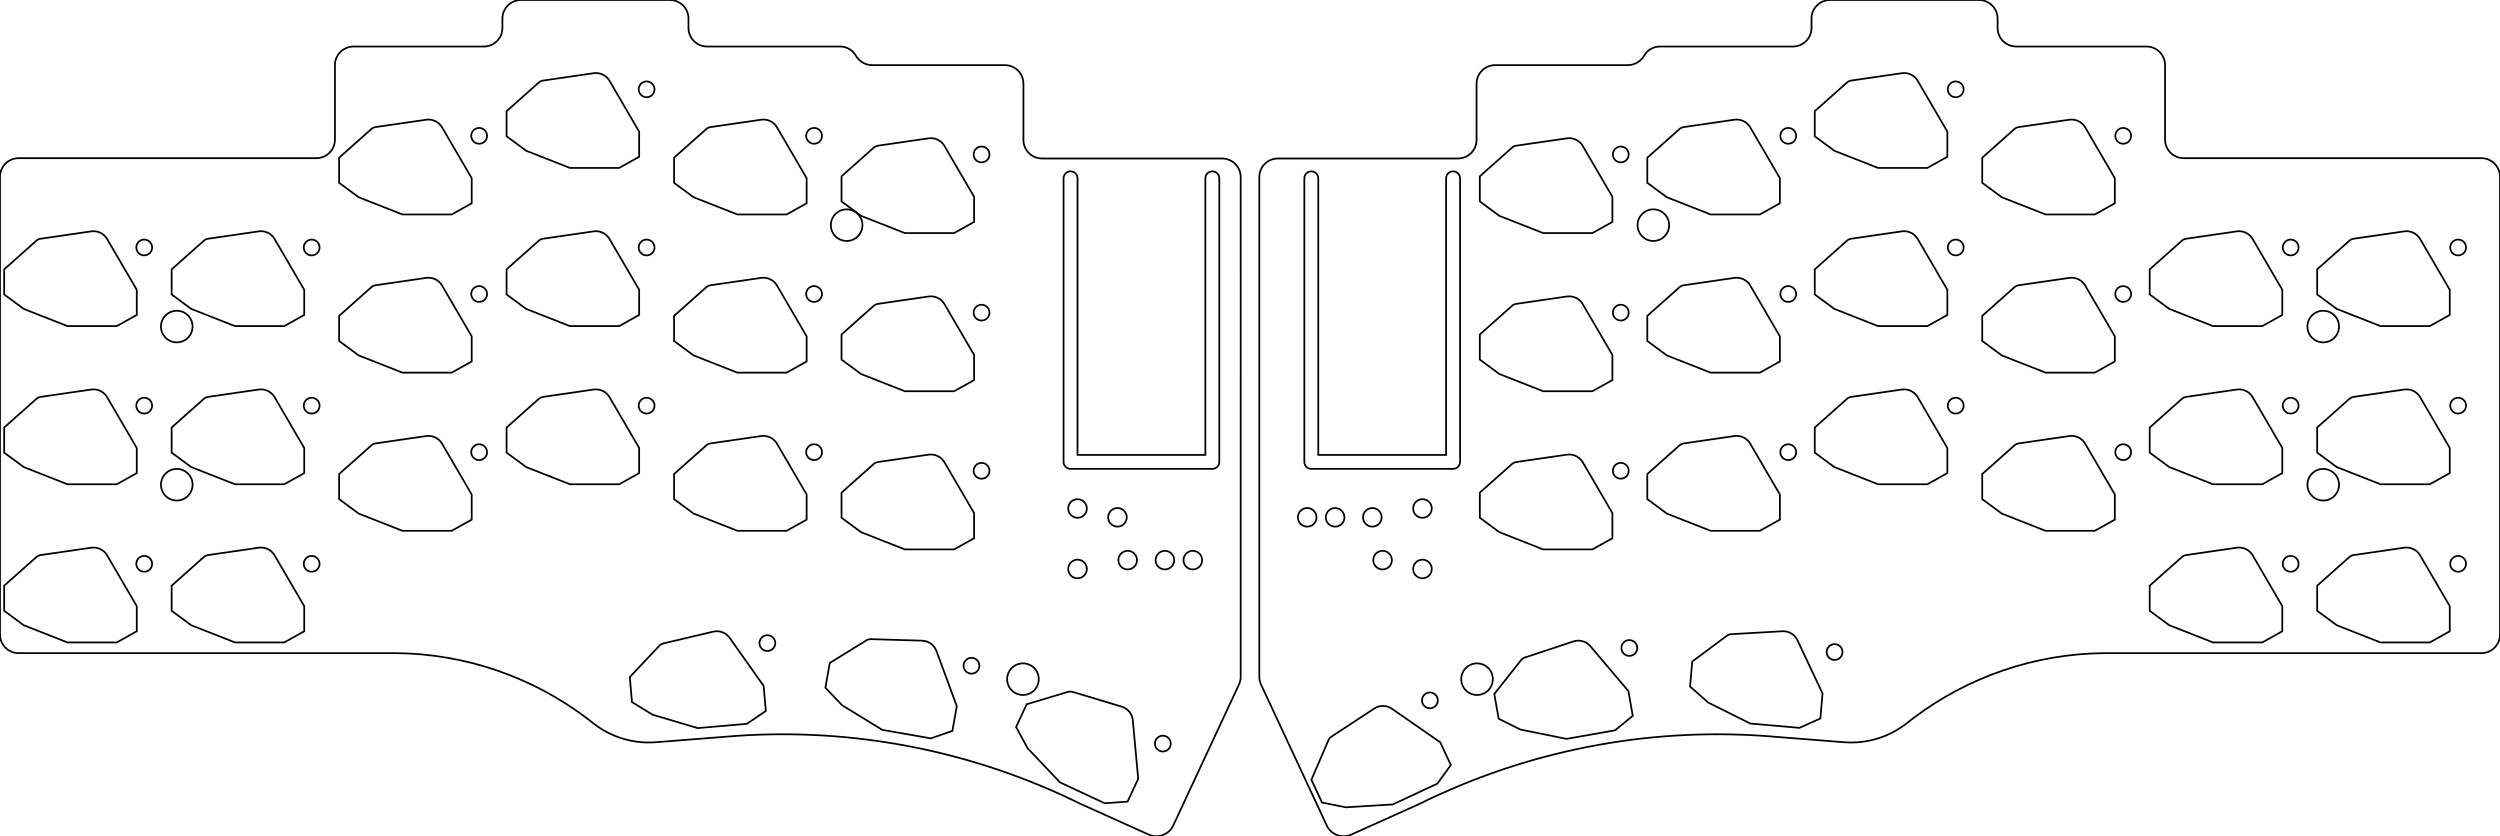 <?xml version="1.0" encoding="UTF-8" standalone="no"?>
<svg xmlns="http://www.w3.org/2000/svg" xmlns:xlink="http://www.w3.org/1999/xlink" width="268.705mm" height="89.878mm" viewBox="45.648 -263.939 268.705 89.878">
    <path transform="matrix(1,0,0,-1,42.647,-162.325)" style="stroke:#000000;stroke-width:0.05mm;fill:none" d="M118.064,51.219L133.304,51.219L133.323,51.219C133.516,51.224,133.699,51.303,133.835,51.439C133.976,51.579,134.055,51.77,134.054,51.969L134.054,82.449L134.054,82.474L134.053,82.499C134.036,82.749,133.896,82.973,133.679,83.099C133.447,83.232,133.162,83.232,132.929,83.099L132.908,83.086C132.894,83.077,132.88,83.067,132.867,83.058C132.671,82.917,132.554,82.69,132.554,82.449L132.554,52.719L118.814,52.719L118.814,82.449C118.815,82.466,118.815,82.482,118.813,82.499C118.796,82.748,118.656,82.973,118.439,83.099C118.207,83.232,117.922,83.233,117.689,83.099C117.675,83.09,117.661,83.081,117.647,83.072C117.439,82.933,117.315,82.699,117.314,82.449L117.314,51.969L117.315,51.95C117.319,51.758,117.398,51.575,117.534,51.439L117.547,51.426L117.561,51.413L117.575,51.401C117.711,51.283,117.885,51.219,118.064,51.219z"/>
    <path transform="matrix(1,0,0,-1,42.647,-172.359)" style="stroke:#000000;stroke-width:0.05mm;fill:none" d="M123.584,15.623C124.21,15.423,124.665,14.88,124.751,14.228L125.337,7.87L124.196,5.423L121.74,5.244L116.937,7.484L113.459,11.147L112.211,13.439L113.352,15.886L117.811,17.221C117.852,17.232,117.893,17.239,117.935,17.244C118.061,17.258,118.189,17.246,118.31,17.207L123.584,15.623z"/>
    <path transform="matrix(1,0,0,-1,42.647,-172.359)" style="stroke:#000000;stroke-width:0.05mm;fill:none" d="M128.835,11.656C128.835,11.881,128.745,12.097,128.586,12.257C128.426,12.416,128.21,12.506,127.985,12.506C127.963,12.506,127.942,12.505,127.921,12.503C127.601,12.479,127.322,12.277,127.199,11.981L127.188,11.951C127.072,11.64,127.149,11.289,127.384,11.055L127.407,11.032C127.65,10.806,128.003,10.743,128.31,10.87C128.628,11.002,128.835,11.312,128.835,11.656z"/>
    <path transform="matrix(1,0,0,-1,42.647,-172.359)" style="stroke:#000000;stroke-width:0.05mm;fill:none" d="M103.044,12.216L97.824,13.136L93.517,15.774L91.718,17.665L92.187,20.324L96.149,22.767C96.231,22.814,96.321,22.848,96.414,22.866C96.486,22.881,96.56,22.887,96.634,22.883L102.139,22.719C102.796,22.687,103.375,22.28,103.628,21.673L105.839,15.683L105.37,13.024L103.044,12.216z"/>
    <path transform="matrix(1,0,0,-1,42.647,-172.359)" style="stroke:#000000;stroke-width:0.05mm;fill:none" d="M108.266,20.025C108.266,20.25,108.177,20.467,108.017,20.626C107.858,20.785,107.642,20.875,107.416,20.875C107.363,20.875,107.31,20.87,107.258,20.86C106.977,20.807,106.741,20.615,106.631,20.35L106.619,20.32C106.504,20.009,106.581,19.659,106.815,19.424L106.839,19.402C107.082,19.176,107.435,19.113,107.742,19.24C108.059,19.371,108.266,19.681,108.266,20.025z"/>
    <path transform="matrix(1,0,0,-1,42.647,-172.359)" style="stroke:#000000;stroke-width:0.05mm;fill:none" d="M81.393,23.07L85.079,17.857L85.314,15.167L83.277,13.784L77.997,13.322L73.154,14.756L70.926,16.117L70.691,18.807L73.886,22.192C73.991,22.296,74.121,22.372,74.263,22.414C74.283,22.42,74.304,22.425,74.324,22.43L79.684,23.695C80.327,23.835,80.992,23.592,81.393,23.07z"/>
    <path transform="matrix(1,0,0,-1,42.647,-172.359)" style="stroke:#000000;stroke-width:0.05mm;fill:none" d="M86.329,22.459C86.329,22.685,86.24,22.901,86.08,23.06C85.921,23.22,85.704,23.309,85.479,23.309C85.405,23.309,85.331,23.3,85.26,23.281C85.004,23.212,84.795,23.029,84.694,22.785L84.682,22.755C84.567,22.443,84.643,22.093,84.878,21.858L84.901,21.836C85.145,21.61,85.498,21.547,85.804,21.674C86.122,21.806,86.329,22.116,86.329,22.459z"/>
    <path transform="matrix(1,0,0,-1,42.647,-172.359)" style="stroke:#000000;stroke-width:0.05mm;fill:none" d="M102.835,42.716L97.385,41.923C97.312,41.913,97.24,41.895,97.171,41.868C97.083,41.833,97,41.785,96.927,41.724L93.45,38.63L93.45,35.93L95.55,34.38L100.25,32.53L105.55,32.53L107.7,33.73L107.7,36.43L104.482,41.945C104.129,42.499,103.487,42.8,102.835,42.716z"/>
    <path transform="matrix(1,0,0,-1,42.647,-172.359)" style="stroke:#000000;stroke-width:0.05mm;fill:none" d="M109.35,40.98C109.35,41.449,108.969,41.83,108.5,41.83C108.405,41.83,108.311,41.814,108.221,41.783C107.992,41.703,107.808,41.529,107.715,41.305L107.703,41.275C107.588,40.964,107.664,40.614,107.899,40.379L107.922,40.357C108.166,40.131,108.518,40.067,108.825,40.195C109.143,40.326,109.35,40.636,109.35,40.98z"/>
    <path transform="matrix(1,0,0,-1,42.647,-172.359)" style="stroke:#000000;stroke-width:0.05mm;fill:none" d="M84.835,44.716C85.487,44.8,86.129,44.499,86.482,43.945L89.7,38.43L89.7,35.73L87.55,34.53L82.25,34.53L77.55,36.38L75.45,37.93L75.45,40.63L78.927,43.724C78.976,43.764,79.029,43.8,79.085,43.829C79.179,43.877,79.28,43.909,79.385,43.923L84.835,44.716z"/>
    <path transform="matrix(1,0,0,-1,42.647,-172.359)" style="stroke:#000000;stroke-width:0.05mm;fill:none" d="M91.35,42.98C91.35,43.449,90.969,43.83,90.5,43.83C90.374,43.83,90.249,43.802,90.135,43.748C89.945,43.657,89.795,43.5,89.715,43.305L89.703,43.275C89.587,42.964,89.664,42.614,89.899,42.379L89.922,42.357C90.166,42.131,90.518,42.068,90.825,42.195C91.143,42.326,91.35,42.636,91.35,42.98z"/>
    <path transform="matrix(1,0,0,-1,42.647,-172.359)" style="stroke:#000000;stroke-width:0.05mm;fill:none" d="M61.385,48.923L66.835,49.716C67.487,49.8,68.129,49.499,68.482,48.945L71.7,43.43L71.7,40.73L69.55,39.53L64.25,39.53L59.55,41.38L57.45,42.93L57.45,45.63L60.927,48.724L60.952,48.744C61.078,48.841,61.228,48.902,61.385,48.923z"/>
    <path transform="matrix(1,0,0,-1,42.647,-172.359)" style="stroke:#000000;stroke-width:0.05mm;fill:none" d="M73.101,48.581C72.942,48.741,72.725,48.83,72.5,48.83C72.332,48.83,72.168,48.78,72.028,48.687C71.888,48.593,71.779,48.461,71.715,48.305L71.703,48.275C71.588,47.964,71.664,47.614,71.899,47.379L71.922,47.357C72.166,47.131,72.518,47.067,72.825,47.195L72.855,47.208C73.157,47.346,73.35,47.648,73.35,47.98C73.35,48.205,73.26,48.422,73.101,48.581z"/>
    <path transform="matrix(1,0,0,-1,42.647,-172.359)" style="stroke:#000000;stroke-width:0.05mm;fill:none" d="M48.835,44.716L43.385,43.923C43.217,43.901,43.058,43.832,42.927,43.724L39.45,40.63L39.45,37.93L41.55,36.38L46.25,34.53L51.55,34.53L53.7,35.73L53.7,38.43L50.483,43.945C50.129,44.499,49.487,44.8,48.835,44.716z"/>
    <path transform="matrix(1,0,0,-1,42.647,-172.359)" style="stroke:#000000;stroke-width:0.05mm;fill:none" d="M55.101,43.581C54.942,43.74,54.725,43.83,54.5,43.83C54.311,43.83,54.127,43.767,53.978,43.651C53.862,43.56,53.771,43.441,53.715,43.305L53.703,43.275C53.588,42.964,53.664,42.614,53.899,42.379L53.922,42.357C54.166,42.131,54.518,42.068,54.825,42.195L54.855,42.208C55.157,42.346,55.35,42.648,55.35,42.98C55.35,43.205,55.26,43.422,55.101,43.581z"/>
    <path transform="matrix(1,0,0,-1,42.647,-172.359)" style="stroke:#000000;stroke-width:0.05mm;fill:none" d="M30.835,32.716C31.487,32.8,32.129,32.499,32.482,31.945L35.7,26.43L35.7,23.73L33.55,22.53L28.25,22.53L23.55,24.38L21.45,25.93L21.45,28.63L24.927,31.724C25.058,31.832,25.217,31.901,25.385,31.923L30.835,32.716z"/>
    <path transform="matrix(1,0,0,-1,42.647,-172.359)" style="stroke:#000000;stroke-width:0.05mm;fill:none" d="M37.101,31.581C36.942,31.74,36.725,31.83,36.5,31.83C36.3,31.83,36.107,31.76,35.954,31.631C35.849,31.543,35.767,31.432,35.715,31.305L35.703,31.275C35.588,30.964,35.664,30.614,35.899,30.379L35.922,30.357C36.166,30.131,36.518,30.068,36.825,30.195L36.855,30.208C37.157,30.346,37.35,30.648,37.35,30.98C37.35,31.205,37.26,31.422,37.101,31.581z"/>
    <path transform="matrix(1,0,0,-1,42.647,-172.359)" style="stroke:#000000;stroke-width:0.05mm;fill:none" d="M15.55,22.53L10.25,22.53L5.55,24.38L3.45,25.93L3.45,28.63L6.927,31.724C7.058,31.832,7.217,31.901,7.385,31.923L12.835,32.716C13.487,32.8,14.129,32.499,14.482,31.945L17.7,26.43L17.7,23.73L15.55,22.53z"/>
    <path transform="matrix(1,0,0,-1,42.647,-172.359)" style="stroke:#000000;stroke-width:0.05mm;fill:none" d="M19.35,30.98C19.35,30.648,19.157,30.346,18.855,30.208L18.825,30.195C18.518,30.068,18.166,30.131,17.922,30.357L17.899,30.379C17.664,30.614,17.588,30.964,17.703,31.275L17.715,31.305C17.731,31.345,17.75,31.383,17.772,31.419C17.926,31.674,18.202,31.83,18.5,31.83C18.725,31.83,18.942,31.741,19.101,31.581C19.261,31.422,19.35,31.205,19.35,30.98z"/>
    <path transform="matrix(1,0,0,-1,42.647,-172.359)" style="stroke:#000000;stroke-width:0.05mm;fill:none" d="M97.385,58.923L102.835,59.716C103.487,59.8,104.129,59.499,104.482,58.945L107.7,53.43L107.7,50.73L105.55,49.53L100.25,49.53L95.55,51.38L93.45,52.93L93.45,55.63L96.927,58.724C96.968,58.758,97.011,58.788,97.058,58.814C97.159,58.871,97.27,58.908,97.385,58.923z"/>
    <path transform="matrix(1,0,0,-1,42.647,-172.359)" style="stroke:#000000;stroke-width:0.05mm;fill:none" d="M109.35,57.98C109.35,57.648,109.157,57.346,108.855,57.208L108.825,57.195C108.518,57.068,108.166,57.131,107.922,57.357L107.899,57.379C107.664,57.614,107.588,57.964,107.703,58.275L107.715,58.305C107.791,58.49,107.93,58.642,108.107,58.734C108.229,58.797,108.363,58.83,108.5,58.83C108.969,58.83,109.35,58.449,109.35,57.98z"/>
    <path transform="matrix(1,0,0,-1,42.647,-172.359)" style="stroke:#000000;stroke-width:0.05mm;fill:none" d="M84.835,61.716L79.385,60.923C79.238,60.904,79.098,60.849,78.978,60.763C78.96,60.75,78.944,60.737,78.927,60.724L75.45,57.63L75.45,54.93L77.55,53.38L82.25,51.53L87.55,51.53L89.7,52.73L89.7,55.43L86.482,60.945C86.129,61.499,85.487,61.8,84.835,61.716z"/>
    <path transform="matrix(1,0,0,-1,42.647,-172.359)" style="stroke:#000000;stroke-width:0.05mm;fill:none" d="M91.35,59.98C91.35,59.648,91.156,59.346,90.855,59.208L90.825,59.195C90.518,59.067,90.166,59.131,89.922,59.357L89.899,59.379C89.664,59.614,89.588,59.964,89.703,60.275L89.715,60.305C89.779,60.461,89.888,60.593,90.028,60.687C90.168,60.78,90.332,60.83,90.5,60.83C90.969,60.83,91.35,60.449,91.35,59.98z"/>
    <path transform="matrix(1,0,0,-1,42.647,-172.359)" style="stroke:#000000;stroke-width:0.05mm;fill:none" d="M61.385,65.923L66.835,66.716C67.487,66.8,68.129,66.499,68.482,65.945L71.7,60.43L71.7,57.73L69.55,56.53L64.25,56.53L59.55,58.38L57.45,59.93L57.45,62.63L60.927,65.724C61.058,65.832,61.217,65.901,61.385,65.923z"/>
    <path transform="matrix(1,0,0,-1,42.647,-172.359)" style="stroke:#000000;stroke-width:0.05mm;fill:none" d="M73.101,65.581C72.942,65.74,72.725,65.83,72.5,65.83C72.29,65.83,72.087,65.752,71.93,65.611C71.837,65.526,71.763,65.422,71.715,65.305L71.703,65.275C71.588,64.964,71.664,64.614,71.899,64.379L71.922,64.357C72.166,64.131,72.518,64.068,72.825,64.195L72.855,64.208C73.157,64.346,73.35,64.648,73.35,64.98C73.35,65.205,73.261,65.422,73.101,65.581z"/>
    <path transform="matrix(1,0,0,-1,42.647,-172.359)" style="stroke:#000000;stroke-width:0.05mm;fill:none" d="M50.483,60.945L53.7,55.43L53.7,52.73L51.55,51.53L46.25,51.53L41.55,53.38L39.45,54.93L39.45,57.63L42.927,60.724C43.058,60.832,43.217,60.901,43.385,60.923L48.835,61.716C49.487,61.8,50.129,61.499,50.483,60.945z"/>
    <path transform="matrix(1,0,0,-1,42.647,-172.359)" style="stroke:#000000;stroke-width:0.05mm;fill:none" d="M55.101,60.581C55.26,60.422,55.35,60.205,55.35,59.98C55.35,59.648,55.157,59.346,54.855,59.208L54.825,59.195C54.518,59.068,54.166,59.131,53.922,59.357L53.899,59.379C53.664,59.614,53.588,59.964,53.703,60.275L53.715,60.305C53.755,60.403,53.813,60.492,53.886,60.568C54.046,60.735,54.268,60.83,54.5,60.83C54.725,60.83,54.942,60.74,55.101,60.581z"/>
    <path transform="matrix(1,0,0,-1,42.647,-172.359)" style="stroke:#000000;stroke-width:0.05mm;fill:none" d="M25.385,48.923L30.835,49.716C31.487,49.8,32.129,49.499,32.482,48.945L35.7,43.43L35.7,40.73L33.55,39.53L28.25,39.53L23.55,41.38L21.45,42.93L21.45,45.63L24.927,48.724C25.058,48.832,25.217,48.901,25.385,48.923z"/>
    <path transform="matrix(1,0,0,-1,42.647,-172.359)" style="stroke:#000000;stroke-width:0.05mm;fill:none" d="M37.101,48.581C37.26,48.422,37.35,48.205,37.35,47.98C37.35,47.648,37.157,47.346,36.855,47.208L36.825,47.195C36.518,47.068,36.166,47.131,35.922,47.357L35.899,47.379C35.664,47.614,35.588,47.964,35.703,48.275L35.715,48.305C35.743,48.374,35.78,48.438,35.825,48.497C35.986,48.707,36.235,48.83,36.5,48.83C36.725,48.83,36.942,48.74,37.101,48.581z"/>
    <path transform="matrix(1,0,0,-1,42.647,-172.359)" style="stroke:#000000;stroke-width:0.05mm;fill:none" d="M7.385,48.923L12.835,49.716C13.487,49.8,14.129,49.499,14.482,48.945L17.7,43.43L17.7,40.73L15.55,39.53L10.25,39.53L5.55,41.38L3.45,42.93L3.45,45.63L6.927,48.724C7.058,48.832,7.217,48.901,7.385,48.923z"/>
    <path transform="matrix(1,0,0,-1,42.647,-172.359)" style="stroke:#000000;stroke-width:0.05mm;fill:none" d="M19.35,47.98C19.35,47.648,19.157,47.346,18.855,47.208L18.825,47.195C18.518,47.068,18.166,47.131,17.922,47.357L17.899,47.379C17.664,47.614,17.588,47.964,17.703,48.275L17.715,48.305C17.846,48.623,18.156,48.83,18.5,48.83C18.725,48.83,18.942,48.741,19.101,48.581C19.261,48.422,19.35,48.205,19.35,47.98z"/>
    <path transform="matrix(1,0,0,-1,42.647,-172.359)" style="stroke:#000000;stroke-width:0.05mm;fill:none" d="M105.55,66.53L100.25,66.53L95.55,68.38L93.45,69.93L93.45,72.63L96.927,75.724L96.952,75.744C97.078,75.841,97.228,75.902,97.385,75.923L102.835,76.716C103.487,76.8,104.129,76.499,104.482,75.945L107.7,70.43L107.7,67.73L105.55,66.53z"/>
    <path transform="matrix(1,0,0,-1,42.647,-172.359)" style="stroke:#000000;stroke-width:0.05mm;fill:none" d="M109.35,74.98C109.35,74.648,109.156,74.346,108.855,74.208L108.825,74.195C108.518,74.068,108.166,74.131,107.922,74.357L107.899,74.379C107.664,74.614,107.588,74.964,107.703,75.275L107.715,75.305C107.779,75.461,107.888,75.593,108.028,75.687C108.167,75.781,108.332,75.83,108.5,75.83C108.725,75.83,108.942,75.741,109.101,75.581C109.26,75.422,109.35,75.205,109.35,74.98z"/>
    <path transform="matrix(1,0,0,-1,42.647,-172.359)" style="stroke:#000000;stroke-width:0.05mm;fill:none" d="M84.835,78.716C85.487,78.8,86.129,78.499,86.482,77.945L89.7,72.43L89.7,69.73L87.55,68.53L82.25,68.53L77.55,70.38L75.45,71.93L75.45,74.63L78.927,77.724C79.058,77.832,79.217,77.901,79.385,77.923L84.835,78.716z"/>
    <path transform="matrix(1,0,0,-1,42.647,-172.359)" style="stroke:#000000;stroke-width:0.05mm;fill:none" d="M91.35,76.98C91.35,76.648,91.157,76.346,90.855,76.208L90.825,76.195C90.518,76.068,90.166,76.131,89.922,76.357L89.899,76.379C89.664,76.614,89.588,76.964,89.703,77.275L89.715,77.305C89.767,77.432,89.849,77.543,89.954,77.631C90.107,77.76,90.3,77.83,90.5,77.83C90.725,77.83,90.942,77.741,91.101,77.581C91.261,77.422,91.35,77.205,91.35,76.98z"/>
    <path transform="matrix(1,0,0,-1,42.647,-172.359)" style="stroke:#000000;stroke-width:0.05mm;fill:none" d="M68.482,82.945L71.7,77.43L71.7,74.73L69.55,73.53L64.25,73.53L59.55,75.38L57.45,76.93L57.45,79.63L60.927,82.724C61.058,82.832,61.217,82.901,61.385,82.923L66.835,83.716C67.487,83.8,68.129,83.499,68.482,82.945z"/>
    <path transform="matrix(1,0,0,-1,42.647,-172.359)" style="stroke:#000000;stroke-width:0.05mm;fill:none" d="M73.101,82.581C73.261,82.422,73.35,82.205,73.35,81.98C73.35,81.648,73.156,81.346,72.855,81.208L72.825,81.195C72.518,81.068,72.166,81.131,71.922,81.357L71.899,81.379C71.664,81.614,71.588,81.964,71.703,82.275L71.715,82.305C71.751,82.393,71.802,82.474,71.865,82.545C72.026,82.726,72.257,82.83,72.5,82.83C72.725,82.83,72.942,82.741,73.101,82.581z"/>
    <path transform="matrix(1,0,0,-1,42.647,-172.359)" style="stroke:#000000;stroke-width:0.05mm;fill:none" d="M48.835,78.716L43.385,77.923C43.217,77.901,43.058,77.832,42.927,77.724L39.45,74.63L39.45,71.93L41.55,70.38L46.25,68.53L51.55,68.53L53.7,69.73L53.7,72.43L50.483,77.945C50.129,78.499,49.487,78.8,48.835,78.716z"/>
    <path transform="matrix(1,0,0,-1,42.647,-172.359)" style="stroke:#000000;stroke-width:0.05mm;fill:none" d="M55.101,77.581C55.261,77.422,55.35,77.205,55.35,76.98C55.35,76.648,55.156,76.346,54.855,76.208L54.825,76.195C54.518,76.068,54.166,76.131,53.922,76.357L53.899,76.379C53.664,76.614,53.588,76.964,53.703,77.275L53.715,77.305C53.739,77.364,53.77,77.42,53.807,77.472C53.966,77.696,54.224,77.83,54.5,77.83C54.725,77.83,54.942,77.74,55.101,77.581z"/>
    <path transform="matrix(1,0,0,-1,42.647,-172.359)" style="stroke:#000000;stroke-width:0.05mm;fill:none" d="M33.55,56.53L28.25,56.53L23.55,58.38L21.45,59.93L21.45,62.63L24.927,65.724C25.058,65.832,25.217,65.901,25.385,65.923L30.835,66.716C31.487,66.8,32.129,66.499,32.482,65.945L35.7,60.43L35.7,57.73L33.55,56.53z"/>
    <path transform="matrix(1,0,0,-1,42.647,-172.359)" style="stroke:#000000;stroke-width:0.05mm;fill:none" d="M37.101,65.581C37.26,65.422,37.35,65.205,37.35,64.98C37.35,64.648,37.157,64.346,36.855,64.208L36.825,64.195C36.518,64.068,36.166,64.131,35.922,64.357L35.899,64.379C35.664,64.614,35.587,64.964,35.703,65.275L35.715,65.305C35.731,65.345,35.75,65.383,35.772,65.419C35.926,65.674,36.202,65.83,36.5,65.83C36.725,65.83,36.942,65.74,37.101,65.581z"/>
    <path transform="matrix(1,0,0,-1,42.647,-172.359)" style="stroke:#000000;stroke-width:0.05mm;fill:none" d="M15.55,56.53L10.25,56.53L5.55,58.38L3.45,59.93L3.45,62.63L6.927,65.724C7.058,65.832,7.217,65.901,7.385,65.923L12.835,66.716C13.487,66.8,14.129,66.499,14.482,65.945L17.7,60.43L17.7,57.73L15.55,56.53z"/>
    <path transform="matrix(1,0,0,-1,42.647,-172.359)" style="stroke:#000000;stroke-width:0.05mm;fill:none" d="M19.35,64.98C19.35,64.648,19.157,64.346,18.855,64.208L18.825,64.195C18.518,64.068,18.166,64.131,17.922,64.357L17.899,64.379C17.68,64.598,17.598,64.918,17.683,65.215C17.692,65.246,17.702,65.276,17.715,65.305C17.846,65.623,18.156,65.83,18.5,65.83C18.725,65.83,18.942,65.741,19.101,65.581C19.261,65.422,19.35,65.205,19.35,64.98z"/>
    <path transform="matrix(1,0,0,-1,42.647,-172.359)" style="stroke:#000000;stroke-width:0.05mm;fill:none" d="M95.7,67.38C95.7,66.716,95.313,66.112,94.709,65.835L94.651,65.809C94.037,65.555,93.331,65.682,92.844,66.133L92.798,66.178C92.328,66.648,92.175,67.348,92.406,67.971L92.429,68.031C92.55,68.322,92.749,68.574,93.005,68.758C93.294,68.967,93.643,69.08,94,69.08C94.939,69.08,95.7,68.319,95.7,67.38z"/>
    <path transform="matrix(1,0,0,-1,42.647,-172.359)" style="stroke:#000000;stroke-width:0.05mm;fill:none" d="M114.65,18.58C114.65,19.031,114.471,19.463,114.152,19.782C113.833,20.101,113.401,20.28,112.95,20.28C112.865,20.28,112.78,20.274,112.696,20.261C112.107,20.172,111.607,19.781,111.379,19.231L111.356,19.171C111.125,18.548,111.278,17.848,111.748,17.378L111.794,17.333C112.281,16.882,112.987,16.755,113.601,17.009C114.236,17.273,114.65,17.892,114.65,18.58z"/>
    <path transform="matrix(1,0,0,-1,42.647,-172.359)" style="stroke:#000000;stroke-width:0.05mm;fill:none" d="M23.7,39.48C23.7,38.816,23.313,38.212,22.709,37.935L22.651,37.909C22.037,37.655,21.331,37.782,20.844,38.233L20.798,38.278C20.328,38.748,20.175,39.448,20.406,40.071L20.429,40.131C20.454,40.19,20.482,40.247,20.513,40.303C20.812,40.844,21.382,41.18,22,41.18C22.939,41.18,23.7,40.419,23.7,39.48z"/>
    <path transform="matrix(1,0,0,-1,42.647,-172.359)" style="stroke:#000000;stroke-width:0.05mm;fill:none" d="M23.7,56.48C23.7,55.816,23.313,55.212,22.709,54.935L22.651,54.909C22.037,54.655,21.331,54.782,20.844,55.233L20.798,55.278C20.328,55.748,20.175,56.448,20.406,57.071L20.429,57.131C20.692,57.766,21.312,58.18,22,58.18C22.451,58.18,22.883,58.001,23.202,57.682C23.521,57.363,23.7,56.931,23.7,56.48z"/>
    <path transform="matrix(-1,0,0,-1,322,-88.024)" style="stroke:#000000;stroke-width:0.05mm;fill:none" d="M166.352,160.88C166.352,159.776,165.456,158.88,164.352,158.88L145,158.88C144.47,158.88,143.961,158.67,143.586,158.295C143.211,157.919,143,157.411,143,156.88L143.002,103.176C143.002,102.884,143.066,102.595,143.19,102.33L150.25,87.192C150.711,86.2,151.883,85.764,152.881,86.212L160.223,89.514L161.233,90.004C172.853,95.524,185.737,97.841,198.552,96.715L205.852,96.139C208.28,95.946,210.691,96.679,212.602,98.189L213.173,98.635C219.118,103.171,226.374,105.655,233.852,105.715L274.352,105.715C274.883,105.714,275.391,105.925,275.766,106.3C276.141,106.675,276.352,107.184,276.352,107.715L276.352,156.915C276.352,158.019,275.456,158.914,274.352,158.915L242.352,158.915C241.248,158.915,240.352,159.81,240.352,160.915L240.352,168.915C240.352,170.019,239.457,170.914,238.352,170.915L224.352,170.915C223.822,170.915,223.313,171.125,222.938,171.5C222.563,171.875,222.352,172.384,222.352,172.915L222.352,173.915C222.352,175.019,221.457,175.915,220.352,175.915L204.352,175.915C203.247,175.915,202.352,175.019,202.352,173.915L202.352,172.915C202.353,172.384,202.142,171.875,201.767,171.5C201.391,171.125,200.883,170.915,200.352,170.915L186.052,170.915C185.322,170.912,184.654,170.505,184.317,169.857L184.165,169.648C183.779,169.184,183.206,168.915,182.602,168.915L168.352,168.915C167.247,168.915,166.352,168.019,166.352,166.915L166.352,160.88z"/>
    <path transform="matrix(1,0,0,-1,40.652,-162.188)" style="stroke:#000000;stroke-width:0.05mm;fill:none" d="M134.202,41.548C134.202,41.813,134.097,42.068,133.909,42.255C133.722,42.443,133.467,42.548,133.202,42.548C133.103,42.548,133.004,42.533,132.909,42.504C132.623,42.417,132.392,42.206,132.278,41.931L132.252,41.86C132.134,41.502,132.228,41.108,132.495,40.841L132.55,40.79C132.836,40.544,133.236,40.48,133.585,40.624C133.958,40.779,134.202,41.144,134.202,41.548z"/>
    <path transform="matrix(1,0,0,-1,40.652,-162.188)" style="stroke:#000000;stroke-width:0.05mm;fill:none" d="M131.202,41.548C131.202,41.813,131.097,42.068,130.909,42.255C130.721,42.443,130.467,42.548,130.202,42.548C130.103,42.548,130.004,42.533,129.909,42.504C129.624,42.417,129.392,42.206,129.278,41.931L129.252,41.86C129.134,41.502,129.228,41.108,129.495,40.841L129.55,40.79C129.836,40.544,130.236,40.48,130.585,40.624C130.958,40.779,131.202,41.144,131.202,41.548z"/>
    <path transform="matrix(1,0,0,-1,40.652,-162.188)" style="stroke:#000000;stroke-width:0.05mm;fill:none" d="M127.202,41.548C127.202,41.813,127.097,42.068,126.909,42.255C126.721,42.443,126.467,42.548,126.202,42.548C126.103,42.548,126.004,42.533,125.909,42.504C125.624,42.417,125.392,42.206,125.278,41.931L125.252,41.86C125.134,41.502,125.228,41.108,125.495,40.841L125.55,40.79C125.836,40.544,126.236,40.48,126.585,40.624C126.958,40.779,127.202,41.144,127.202,41.548z"/>
    <path transform="matrix(1,0,0,-1,40.652,-162.188)" style="stroke:#000000;stroke-width:0.05mm;fill:none" d="M126.102,46.148C126.102,46.7,125.654,47.148,125.102,47.148C125.003,47.148,124.904,47.133,124.809,47.104C124.524,47.017,124.292,46.806,124.178,46.531L124.152,46.46C124.034,46.102,124.128,45.708,124.395,45.441L124.45,45.39C124.736,45.144,125.136,45.08,125.485,45.224C125.858,45.379,126.102,45.744,126.102,46.148z"/>
    <path transform="matrix(1,0,0,-1,40.664,-161.156)" style="stroke:#000000;stroke-width:0.05mm;fill:none" d="M121.8,48.13C121.8,48.395,121.695,48.65,121.507,48.837C121.32,49.025,121.065,49.13,120.8,49.13C120.676,49.13,120.553,49.107,120.438,49.062C120.183,48.963,119.981,48.765,119.876,48.513L119.85,48.442C119.732,48.084,119.826,47.69,120.093,47.423L120.148,47.372C120.434,47.126,120.834,47.062,121.183,47.206C121.556,47.361,121.8,47.726,121.8,48.13z"/>
    <path transform="matrix(1,0,0,-1,40.664,-161.156)" style="stroke:#000000;stroke-width:0.05mm;fill:none" d="M121.8,41.63C121.8,41.895,121.695,42.15,121.507,42.337C121.319,42.525,121.065,42.63,120.8,42.63C120.701,42.63,120.602,42.615,120.507,42.586C120.222,42.498,119.99,42.288,119.876,42.013L119.85,41.942C119.732,41.584,119.826,41.19,120.093,40.923L120.148,40.872C120.434,40.626,120.834,40.562,121.183,40.706C121.556,40.861,121.8,41.226,121.8,41.63z"/>
    <path transform="matrix(-1,0,0,-1,317.353,-162.325)" style="stroke:#000000;stroke-width:0.05mm;fill:none" d="M130.014,82.449C130.014,82.708,130.148,82.949,130.368,83.086L130.389,83.099C130.621,83.233,130.907,83.232,131.139,83.099C131.371,82.964,131.514,82.717,131.514,82.449L131.514,51.969C131.514,51.77,131.436,51.579,131.295,51.439C131.177,51.321,131.023,51.245,130.857,51.225C130.845,51.223,130.832,51.222,130.82,51.221C130.808,51.22,130.795,51.22,130.783,51.219L130.764,51.219L115.524,51.219C115.338,51.219,115.159,51.288,115.021,51.413L115.007,51.426L114.994,51.439C114.858,51.575,114.779,51.758,114.775,51.95L114.774,51.969L114.774,82.449C114.775,82.708,114.908,82.948,115.128,83.086L115.149,83.099C115.382,83.232,115.667,83.232,115.899,83.099C116.124,82.969,116.265,82.733,116.274,82.474L116.274,82.449L116.274,52.719L130.014,52.719L130.014,82.449z"/>
    <path transform="matrix(-1,0,0,-1,317.353,-172.359)" style="stroke:#000000;stroke-width:0.05mm;fill:none" d="M128.909,12.046L130.753,7.772L129.612,5.325L127.053,4.808L122.012,5.117L117.208,7.357L115.767,9.353L116.908,11.8L122.155,15.439C122.376,15.579,122.626,15.667,122.887,15.695C123.267,15.735,123.651,15.646,123.974,15.442L128.578,12.419C128.721,12.328,128.836,12.199,128.909,12.046z"/>
    <path transform="matrix(-1,0,0,-1,317.353,-172.359)" style="stroke:#000000;stroke-width:0.05mm;fill:none" d="M118.865,16.304C118.865,16.53,118.776,16.746,118.616,16.905C118.457,17.065,118.241,17.154,118.015,17.154C117.983,17.154,117.951,17.153,117.92,17.149C117.612,17.114,117.348,16.915,117.23,16.63L117.218,16.6C117.103,16.288,117.179,15.938,117.414,15.703L117.437,15.681C117.681,15.455,118.034,15.392,118.341,15.519C118.658,15.651,118.865,15.961,118.865,16.304z"/>
    <path transform="matrix(-1,0,0,-1,317.353,-172.359)" style="stroke:#000000;stroke-width:0.05mm;fill:none" d="M108.208,20.641L111.095,16.99L110.626,14.331L108.289,13.169L103.339,12.163L98.12,13.084L96.211,14.639L96.68,17.298L100.806,22.17C101.051,22.437,101.375,22.619,101.731,22.689C102.008,22.743,102.294,22.728,102.563,22.644L107.792,20.916C107.954,20.865,108.098,20.77,108.208,20.641z"/>
    <path transform="matrix(-1,0,0,-1,317.353,-172.359)" style="stroke:#000000;stroke-width:0.05mm;fill:none" d="M96.584,22.785C96.52,22.785,96.457,22.778,96.395,22.764C96.126,22.703,95.904,22.515,95.798,22.26L95.787,22.23C95.671,21.919,95.748,21.569,95.983,21.334L96.006,21.312C96.249,21.086,96.602,21.023,96.909,21.15C97.227,21.281,97.434,21.591,97.434,21.935C97.434,22.161,97.344,22.377,97.185,22.536C97.025,22.696,96.809,22.785,96.584,22.785z"/>
    <path transform="matrix(-1,0,0,-1,317.353,-172.359)" style="stroke:#000000;stroke-width:0.05mm;fill:none" d="M80.113,23.733C79.931,23.74,79.75,23.718,79.575,23.668C79.128,23.539,78.754,23.233,78.539,22.821L75.814,17.046L76.049,14.357L78.296,13.349L83.576,13.811L88.097,16.063L90.053,17.79L89.818,20.48L86.084,23.259C85.945,23.355,85.781,23.41,85.611,23.417L80.113,23.733z"/>
    <path transform="matrix(-1,0,0,-1,317.353,-172.359)" style="stroke:#000000;stroke-width:0.05mm;fill:none" d="M75.371,21.501C75.371,21.726,75.281,21.942,75.122,22.102C74.963,22.261,74.746,22.351,74.521,22.351C74.447,22.351,74.373,22.341,74.302,22.322C74.046,22.254,73.837,22.07,73.736,21.826L73.724,21.796C73.609,21.485,73.685,21.134,73.92,20.9L73.943,20.877C74.187,20.651,74.539,20.588,74.846,20.715C75.164,20.847,75.371,21.157,75.371,21.501z"/>
    <path transform="matrix(-1,0,0,-1,317.353,-172.359)" style="stroke:#000000;stroke-width:0.05mm;fill:none" d="M103.265,42.716C102.986,42.752,102.701,42.718,102.438,42.616C102.1,42.486,101.813,42.25,101.618,41.945L98.4,36.43L98.4,33.73L100.55,32.53L105.85,32.53L110.55,34.38L112.65,35.93L112.65,38.63L109.173,41.724C109.042,41.832,108.883,41.901,108.715,41.923L103.265,42.716z"/>
    <path transform="matrix(-1,0,0,-1,317.353,-172.359)" style="stroke:#000000;stroke-width:0.05mm;fill:none" d="M98.35,40.98C98.35,41.205,98.26,41.422,98.101,41.581C97.942,41.74,97.725,41.83,97.5,41.83C97.395,41.83,97.29,41.81,97.192,41.772C96.976,41.688,96.803,41.52,96.715,41.305L96.703,41.275C96.588,40.964,96.664,40.614,96.899,40.379L96.922,40.357C97.166,40.131,97.518,40.068,97.825,40.195C98.143,40.326,98.35,40.636,98.35,40.98z"/>
    <path transform="matrix(-1,0,0,-1,317.353,-172.359)" style="stroke:#000000;stroke-width:0.05mm;fill:none" d="M91.173,43.724L94.65,40.63L94.65,37.93L92.55,36.38L87.85,34.53L82.55,34.53L80.4,35.73L80.4,38.43L83.617,43.945C83.78,44.199,84.007,44.406,84.276,44.544C84.581,44.699,84.926,44.76,85.265,44.716L90.715,43.923C90.883,43.901,91.042,43.832,91.173,43.724z"/>
    <path transform="matrix(-1,0,0,-1,317.353,-172.359)" style="stroke:#000000;stroke-width:0.05mm;fill:none" d="M80.35,42.98C80.35,42.648,80.157,42.346,79.855,42.208L79.825,42.195C79.518,42.068,79.166,42.131,78.922,42.357L78.899,42.379C78.664,42.614,78.588,42.964,78.703,43.275L78.715,43.305C78.791,43.49,78.93,43.642,79.107,43.734C79.229,43.797,79.363,43.83,79.5,43.83C79.725,43.83,79.942,43.741,80.101,43.581C80.261,43.422,80.35,43.205,80.35,42.98z"/>
    <path transform="matrix(-1,0,0,-1,317.353,-172.359)" style="stroke:#000000;stroke-width:0.05mm;fill:none" d="M67.265,49.716C66.845,49.77,66.42,49.665,66.073,49.421C65.892,49.294,65.737,49.132,65.618,48.945L62.4,43.43L62.4,40.73L64.55,39.53L69.85,39.53L74.55,41.38L76.65,42.93L76.65,45.63L73.173,48.724C73.042,48.832,72.883,48.901,72.715,48.923L67.265,49.716z"/>
    <path transform="matrix(-1,0,0,-1,317.353,-172.359)" style="stroke:#000000;stroke-width:0.05mm;fill:none" d="M62.101,48.581C61.942,48.74,61.725,48.83,61.5,48.83C61.311,48.83,61.127,48.767,60.978,48.651C60.862,48.56,60.771,48.441,60.715,48.305L60.703,48.275C60.588,47.964,60.664,47.614,60.899,47.379L60.922,47.357C61.166,47.131,61.518,47.068,61.825,47.195L61.855,47.208C62.157,47.346,62.35,47.648,62.35,47.98C62.35,48.205,62.26,48.422,62.101,48.581z"/>
    <path transform="matrix(-1,0,0,-1,317.353,-172.359)" style="stroke:#000000;stroke-width:0.05mm;fill:none" d="M55.173,43.724L58.65,40.63L58.65,37.93L56.55,36.38L51.85,34.53L46.55,34.53L44.4,35.73L44.4,38.43L47.617,43.945C47.705,44.081,47.811,44.204,47.932,44.311C48.298,44.63,48.783,44.778,49.265,44.716L54.715,43.923C54.883,43.901,55.042,43.832,55.173,43.724z"/>
    <path transform="matrix(-1,0,0,-1,317.353,-172.359)" style="stroke:#000000;stroke-width:0.05mm;fill:none" d="M44.101,43.581C43.942,43.74,43.725,43.83,43.5,43.83C43.279,43.83,43.066,43.744,42.908,43.59C42.825,43.509,42.759,43.412,42.715,43.305L42.703,43.275C42.588,42.964,42.664,42.614,42.899,42.379L42.922,42.357C43.166,42.131,43.518,42.068,43.825,42.195L43.855,42.208C44.157,42.346,44.35,42.648,44.35,42.98C44.35,43.205,44.26,43.422,44.101,43.581z"/>
    <path transform="matrix(-1,0,0,-1,317.353,-172.359)" style="stroke:#000000;stroke-width:0.05mm;fill:none" d="M37.173,31.724L40.65,28.63L40.65,25.93L38.55,24.38L33.85,22.53L28.55,22.53L26.4,23.73L26.4,26.43L29.617,31.945C29.683,32.047,29.759,32.143,29.845,32.229C30.217,32.603,30.742,32.783,31.265,32.716L36.715,31.923C36.883,31.901,37.042,31.832,37.173,31.724z"/>
    <path transform="matrix(-1,0,0,-1,317.353,-172.359)" style="stroke:#000000;stroke-width:0.05mm;fill:none" d="M26.35,30.98C26.35,30.648,26.157,30.346,25.855,30.208L25.825,30.195C25.518,30.068,25.166,30.131,24.922,30.357L24.899,30.379C24.664,30.614,24.588,30.964,24.703,31.275L24.715,31.305C24.747,31.383,24.791,31.456,24.845,31.521C25.006,31.717,25.246,31.83,25.5,31.83C25.97,31.83,26.35,31.45,26.35,30.98z"/>
    <path transform="matrix(-1,0,0,-1,317.353,-172.359)" style="stroke:#000000;stroke-width:0.05mm;fill:none" d="M19.173,31.724L22.65,28.63L22.65,25.93L20.55,24.38L15.85,22.53L10.55,22.53L8.4,23.73L8.4,26.43L11.617,31.945C11.971,32.499,12.613,32.8,13.265,32.716L18.715,31.923C18.883,31.901,19.042,31.832,19.173,31.724z"/>
    <path transform="matrix(-1,0,0,-1,317.353,-172.359)" style="stroke:#000000;stroke-width:0.05mm;fill:none" d="M8.101,31.581C8.26,31.422,8.35,31.205,8.35,30.98C8.35,30.648,8.157,30.346,7.855,30.208L7.825,30.195C7.518,30.068,7.166,30.131,6.922,30.357L6.899,30.379C6.688,30.59,6.603,30.895,6.675,31.184C6.685,31.226,6.698,31.266,6.715,31.305C6.846,31.623,7.156,31.83,7.5,31.83C7.725,31.83,7.942,31.74,8.101,31.581z"/>
    <path transform="matrix(-1,0,0,-1,317.353,-172.359)" style="stroke:#000000;stroke-width:0.05mm;fill:none" d="M103.265,59.716C102.906,59.762,102.541,59.692,102.224,59.516C101.977,59.379,101.769,59.182,101.618,58.945L98.4,53.43L98.4,50.73L100.55,49.53L105.85,49.53L110.55,51.38L112.65,52.93L112.65,55.63L109.173,58.724C109.042,58.832,108.883,58.901,108.715,58.923L103.265,59.716z"/>
    <path transform="matrix(-1,0,0,-1,317.353,-172.359)" style="stroke:#000000;stroke-width:0.05mm;fill:none" d="M98.101,58.581L98.086,58.596L98.07,58.61C97.914,58.752,97.711,58.83,97.5,58.83C97.353,58.83,97.208,58.792,97.08,58.719C96.916,58.626,96.787,58.48,96.715,58.305L96.703,58.275C96.588,57.964,96.664,57.614,96.899,57.379L96.922,57.357C97.166,57.131,97.518,57.067,97.825,57.195L97.855,57.208C98.157,57.346,98.35,57.648,98.35,57.98C98.35,58.205,98.26,58.422,98.101,58.581z"/>
    <path transform="matrix(-1,0,0,-1,317.353,-172.359)" style="stroke:#000000;stroke-width:0.05mm;fill:none" d="M91.173,60.724L94.65,57.63L94.65,54.93L92.55,53.38L87.85,51.53L82.55,51.53L80.4,52.73L80.4,55.43L83.617,60.945C83.737,61.132,83.892,61.294,84.073,61.421C84.42,61.665,84.845,61.77,85.265,61.716L90.715,60.923C90.883,60.901,91.042,60.832,91.173,60.724z"/>
    <path transform="matrix(-1,0,0,-1,317.353,-172.359)" style="stroke:#000000;stroke-width:0.05mm;fill:none" d="M80.35,59.98C80.35,59.648,80.156,59.346,79.855,59.208L79.825,59.195C79.518,59.068,79.166,59.131,78.922,59.357L78.899,59.379C78.664,59.614,78.587,59.964,78.703,60.275L78.715,60.305C78.775,60.451,78.875,60.577,79.002,60.669C79.147,60.774,79.321,60.83,79.5,60.83C79.97,60.83,80.35,60.45,80.35,59.98z"/>
    <path transform="matrix(-1,0,0,-1,317.353,-172.359)" style="stroke:#000000;stroke-width:0.05mm;fill:none" d="M73.173,65.724L76.65,62.63L76.65,59.93L74.55,58.38L69.85,56.53L64.55,56.53L62.4,57.73L62.4,60.43L65.618,65.945C65.694,66.064,65.785,66.174,65.888,66.271C66.258,66.617,66.763,66.781,67.265,66.716L72.715,65.923C72.883,65.901,73.042,65.832,73.173,65.724z"/>
    <path transform="matrix(-1,0,0,-1,317.353,-172.359)" style="stroke:#000000;stroke-width:0.05mm;fill:none" d="M62.101,65.581C62.261,65.422,62.35,65.205,62.35,64.98C62.35,64.648,62.157,64.346,61.855,64.208L61.825,64.195C61.518,64.068,61.166,64.131,60.922,64.357L60.899,64.379C60.664,64.614,60.587,64.964,60.703,65.275L60.715,65.305C60.755,65.403,60.813,65.492,60.886,65.568C61.046,65.735,61.268,65.83,61.5,65.83C61.725,65.83,61.942,65.74,62.101,65.581z"/>
    <path transform="matrix(-1,0,0,-1,317.353,-172.359)" style="stroke:#000000;stroke-width:0.05mm;fill:none" d="M55.173,60.724L58.65,57.63L58.65,54.93L56.55,53.38L51.85,51.53L46.55,51.53L44.4,52.73L44.4,55.43L47.617,60.945C47.65,60.996,47.686,61.046,47.724,61.094C48.095,61.556,48.678,61.791,49.265,61.716L54.715,60.923C54.883,60.901,55.042,60.832,55.173,60.724z"/>
    <path transform="matrix(-1,0,0,-1,317.353,-172.359)" style="stroke:#000000;stroke-width:0.05mm;fill:none" d="M44.101,60.581C44.26,60.422,44.35,60.205,44.35,59.98C44.35,59.648,44.157,59.346,43.855,59.208L43.825,59.195C43.518,59.068,43.166,59.131,42.922,59.357L42.899,59.379C42.664,59.614,42.587,59.964,42.703,60.275L42.715,60.305C42.743,60.374,42.78,60.438,42.825,60.497C42.986,60.707,43.235,60.83,43.5,60.83C43.725,60.83,43.942,60.74,44.101,60.581z"/>
    <path transform="matrix(-1,0,0,-1,317.353,-172.359)" style="stroke:#000000;stroke-width:0.05mm;fill:none" d="M31.265,49.716C30.613,49.8,29.971,49.499,29.617,48.945L26.4,43.43L26.4,40.73L28.55,39.53L33.85,39.53L38.55,41.38L40.65,42.93L40.65,45.63L37.173,48.724C37.042,48.832,36.883,48.901,36.715,48.923L31.265,49.716z"/>
    <path transform="matrix(-1,0,0,-1,317.353,-172.359)" style="stroke:#000000;stroke-width:0.05mm;fill:none" d="M26.35,47.98C26.35,47.648,26.157,47.346,25.855,47.208L25.825,47.195C25.518,47.068,25.166,47.131,24.922,47.357L24.899,47.379C24.664,47.614,24.588,47.964,24.703,48.275L24.715,48.305C24.727,48.335,24.741,48.364,24.756,48.392C24.906,48.662,25.191,48.83,25.5,48.83C25.97,48.83,26.35,48.45,26.35,47.98z"/>
    <path transform="matrix(-1,0,0,-1,317.353,-172.359)" style="stroke:#000000;stroke-width:0.05mm;fill:none" d="M19.173,48.724L22.65,45.63L22.65,42.93L20.55,41.38L15.85,39.53L10.55,39.53L8.4,40.73L8.4,43.43L11.617,48.945C11.971,49.499,12.613,49.8,13.265,49.716L18.715,48.923C18.883,48.901,19.042,48.832,19.173,48.724z"/>
    <path transform="matrix(-1,0,0,-1,317.353,-172.359)" style="stroke:#000000;stroke-width:0.05mm;fill:none" d="M8.101,48.581C8.26,48.422,8.35,48.205,8.35,47.98C8.35,47.648,8.157,47.346,7.855,47.208L7.825,47.195C7.518,47.068,7.166,47.131,6.922,47.357L6.899,47.379C6.704,47.574,6.616,47.851,6.662,48.123C6.673,48.185,6.69,48.247,6.715,48.305C6.846,48.623,7.156,48.83,7.5,48.83C7.725,48.83,7.942,48.74,8.101,48.581z"/>
    <path transform="matrix(-1,0,0,-1,317.353,-172.359)" style="stroke:#000000;stroke-width:0.05mm;fill:none" d="M109.173,75.724L112.65,72.63L112.65,69.93L110.55,68.38L105.85,66.53L100.55,66.53L98.4,67.73L98.4,70.43L101.618,75.945C101.737,76.132,101.892,76.294,102.073,76.421C102.42,76.665,102.845,76.77,103.265,76.716L108.715,75.923C108.883,75.901,109.042,75.832,109.173,75.724z"/>
    <path transform="matrix(-1,0,0,-1,317.353,-172.359)" style="stroke:#000000;stroke-width:0.05mm;fill:none" d="M98.101,75.581C97.942,75.741,97.725,75.83,97.5,75.83C97.311,75.83,97.127,75.767,96.978,75.651C96.862,75.56,96.771,75.441,96.715,75.305L96.703,75.275C96.587,74.964,96.664,74.614,96.899,74.379L96.922,74.357C97.166,74.131,97.518,74.068,97.825,74.195L97.855,74.208C98.157,74.346,98.35,74.648,98.35,74.98C98.35,75.205,98.261,75.422,98.101,75.581z"/>
    <path transform="matrix(-1,0,0,-1,317.353,-172.359)" style="stroke:#000000;stroke-width:0.05mm;fill:none" d="M85.265,78.716C84.783,78.778,84.298,78.63,83.932,78.311C83.81,78.205,83.704,78.081,83.617,77.945L80.4,72.43L80.4,69.73L82.55,68.53L87.85,68.53L92.55,70.38L94.65,71.93L94.65,74.63L91.173,77.724C91.042,77.832,90.883,77.901,90.715,77.923L85.265,78.716z"/>
    <path transform="matrix(-1,0,0,-1,317.353,-172.359)" style="stroke:#000000;stroke-width:0.05mm;fill:none" d="M80.35,76.98C80.35,76.648,80.157,76.346,79.855,76.208L79.825,76.195C79.518,76.067,79.166,76.131,78.922,76.357L78.899,76.379C78.664,76.614,78.587,76.964,78.703,77.275L78.715,77.305C78.759,77.412,78.825,77.509,78.908,77.59C79.067,77.744,79.279,77.83,79.5,77.83C79.725,77.83,79.942,77.74,80.101,77.581C80.261,77.422,80.35,77.205,80.35,76.98z"/>
    <path transform="matrix(-1,0,0,-1,317.353,-172.359)" style="stroke:#000000;stroke-width:0.05mm;fill:none" d="M73.173,82.724L76.65,79.63L76.65,76.93L74.55,75.38L69.85,73.53L64.55,73.53L62.4,74.73L62.4,77.43L65.618,82.945C65.661,83.013,65.71,83.079,65.763,83.14C66.136,83.572,66.7,83.788,67.265,83.716L72.715,82.923C72.883,82.901,73.042,82.832,73.173,82.724z"/>
    <path transform="matrix(-1,0,0,-1,317.353,-172.359)" style="stroke:#000000;stroke-width:0.05mm;fill:none" d="M62.101,82.581C62.26,82.422,62.35,82.205,62.35,81.98C62.35,81.648,62.157,81.346,61.855,81.208L61.825,81.195C61.518,81.068,61.166,81.131,60.922,81.357L60.899,81.379C60.664,81.614,60.587,81.964,60.703,82.275L60.715,82.305C60.743,82.374,60.78,82.438,60.825,82.497C60.986,82.707,61.235,82.83,61.5,82.83C61.725,82.83,61.942,82.74,62.101,82.581z"/>
    <path transform="matrix(-1,0,0,-1,317.353,-172.359)" style="stroke:#000000;stroke-width:0.05mm;fill:none" d="M49.265,78.716C48.613,78.8,47.971,78.499,47.617,77.945L44.4,72.43L44.4,69.73L46.55,68.53L51.85,68.53L56.55,70.38L58.65,71.93L58.65,74.63L55.173,77.724C55.042,77.832,54.883,77.901,54.715,77.923L49.265,78.716z"/>
    <path transform="matrix(-1,0,0,-1,317.353,-172.359)" style="stroke:#000000;stroke-width:0.05mm;fill:none" d="M44.101,77.581C44.26,77.422,44.35,77.205,44.35,76.98C44.35,76.648,44.157,76.346,43.855,76.208L43.825,76.195C43.518,76.068,43.166,76.131,42.922,76.357L42.899,76.379C42.664,76.614,42.587,76.964,42.703,77.275L42.715,77.305C42.731,77.345,42.75,77.383,42.772,77.419C42.926,77.674,43.202,77.83,43.5,77.83C43.725,77.83,43.942,77.74,44.101,77.581z"/>
    <path transform="matrix(-1,0,0,-1,317.353,-172.359)" style="stroke:#000000;stroke-width:0.05mm;fill:none" d="M37.173,65.724L40.65,62.63L40.65,59.93L38.55,58.38L33.85,56.53L28.55,56.53L26.4,57.73L26.4,60.43L29.617,65.945C29.971,66.499,30.613,66.8,31.265,66.716L36.715,65.923C36.883,65.901,37.042,65.832,37.173,65.724z"/>
    <path transform="matrix(-1,0,0,-1,317.353,-172.359)" style="stroke:#000000;stroke-width:0.05mm;fill:none" d="M26.35,64.98C26.35,64.648,26.157,64.346,25.855,64.208L25.825,64.195C25.518,64.068,25.166,64.131,24.922,64.357L24.899,64.379C24.664,64.614,24.588,64.964,24.703,65.275L24.715,65.305C24.846,65.623,25.156,65.83,25.5,65.83C25.969,65.83,26.35,65.449,26.35,64.98z"/>
    <path transform="matrix(-1,0,0,-1,317.353,-172.359)" style="stroke:#000000;stroke-width:0.05mm;fill:none" d="M19.173,65.724L22.65,62.63L22.65,59.93L20.55,58.38L15.85,56.53L10.55,56.53L8.4,57.73L8.4,60.43L11.617,65.945C11.971,66.499,12.613,66.8,13.265,66.716L18.715,65.923C18.883,65.901,19.042,65.832,19.173,65.724z"/>
    <path transform="matrix(-1,0,0,-1,317.353,-172.359)" style="stroke:#000000;stroke-width:0.05mm;fill:none" d="M8.101,65.581C8.26,65.422,8.35,65.205,8.35,64.98C8.35,64.648,8.157,64.346,7.855,64.208L7.825,64.195C7.518,64.068,7.166,64.131,6.922,64.357L6.899,64.379C6.712,64.566,6.623,64.829,6.657,65.092C6.667,65.165,6.686,65.237,6.715,65.305C6.846,65.623,7.156,65.83,7.5,65.83C7.725,65.83,7.942,65.74,8.101,65.581z"/>
    <path transform="matrix(-1,0,0,-1,317.353,-172.359)" style="stroke:#000000;stroke-width:0.05mm;fill:none" d="M95.7,67.38C95.7,66.716,95.313,66.112,94.709,65.835L94.651,65.809C94.037,65.555,93.331,65.682,92.844,66.133L92.798,66.178C92.328,66.648,92.175,67.348,92.406,67.971L92.429,68.031C92.55,68.322,92.749,68.574,93.005,68.758C93.294,68.967,93.643,69.08,94,69.08C94.939,69.08,95.7,68.319,95.7,67.38z"/>
    <path transform="matrix(-1,0,0,-1,317.353,-172.359)" style="stroke:#000000;stroke-width:0.05mm;fill:none" d="M114.65,18.58C114.65,19.031,114.471,19.463,114.152,19.782C113.833,20.101,113.401,20.28,112.95,20.28C112.865,20.28,112.78,20.274,112.696,20.261C112.107,20.172,111.607,19.781,111.379,19.231L111.356,19.171C111.125,18.548,111.278,17.848,111.748,17.378L111.794,17.333C112.281,16.882,112.987,16.755,113.601,17.009C114.236,17.273,114.65,17.892,114.65,18.58z"/>
    <path transform="matrix(-1,0,0,-1,317.353,-172.359)" style="stroke:#000000;stroke-width:0.05mm;fill:none" d="M23.7,39.48C23.7,38.816,23.313,38.212,22.709,37.935L22.651,37.909C22.037,37.655,21.331,37.782,20.844,38.233L20.798,38.278C20.328,38.748,20.175,39.448,20.406,40.071L20.429,40.131C20.454,40.19,20.482,40.247,20.513,40.303C20.812,40.844,21.382,41.18,22,41.18C22.939,41.18,23.7,40.419,23.7,39.48z"/>
    <path transform="matrix(-1,0,0,-1,317.353,-172.359)" style="stroke:#000000;stroke-width:0.05mm;fill:none" d="M23.7,56.48C23.7,55.816,23.313,55.212,22.709,54.935L22.651,54.909C22.037,54.655,21.331,54.782,20.844,55.233L20.798,55.278C20.328,55.748,20.175,56.448,20.406,57.071L20.429,57.131C20.692,57.766,21.312,58.18,22,58.18C22.451,58.18,22.883,58.001,23.202,57.682C23.521,57.363,23.7,56.931,23.7,56.48z"/>
    <path transform="matrix(1,0,0,-1,38,-88.024)" style="stroke:#000000;stroke-width:0.05mm;fill:none" d="M166.352,160.88C166.352,159.776,165.456,158.88,164.352,158.88L145,158.88C144.47,158.88,143.961,158.67,143.586,158.295C143.211,157.919,143,157.411,143,156.88L143.002,103.176C143.002,102.884,143.066,102.595,143.19,102.33L150.25,87.192C150.711,86.2,151.883,85.764,152.881,86.212L160.223,89.514L161.233,90.004C172.853,95.524,185.737,97.841,198.552,96.715L205.852,96.139C208.28,95.946,210.691,96.679,212.602,98.189L213.173,98.635C219.118,103.171,226.374,105.655,233.852,105.715L274.352,105.715C274.883,105.714,275.391,105.925,275.766,106.3C276.141,106.675,276.352,107.184,276.352,107.715L276.352,156.915C276.352,158.019,275.456,158.914,274.352,158.915L242.352,158.915C241.248,158.915,240.352,159.81,240.352,160.915L240.352,168.915C240.352,170.019,239.457,170.914,238.352,170.915L224.352,170.915C223.822,170.915,223.313,171.125,222.938,171.5C222.563,171.875,222.352,172.384,222.352,172.915L222.352,173.915C222.352,175.019,221.457,175.915,220.352,175.915L204.352,175.915C203.247,175.915,202.352,175.019,202.352,173.915L202.352,172.915C202.353,172.384,202.142,171.875,201.767,171.5C201.391,171.125,200.883,170.915,200.352,170.915L186.052,170.915C185.322,170.912,184.654,170.505,184.317,169.857L184.165,169.648C183.779,169.184,183.206,168.915,182.602,168.915L168.352,168.915C167.247,168.915,166.352,168.019,166.352,166.915L166.352,160.88z"/>
    <path transform="matrix(-1,0,0,-1,319.35,-160.088)" style="stroke:#000000;stroke-width:0.05mm;fill:none" d="M134.202,48.248C134.202,48.513,134.097,48.768,133.909,48.955C133.722,49.143,133.467,49.248,133.202,49.248C133.103,49.248,133.004,49.233,132.909,49.204C132.623,49.117,132.392,48.907,132.278,48.631L132.252,48.56C132.134,48.202,132.228,47.808,132.495,47.541L132.55,47.49C132.836,47.244,133.236,47.18,133.585,47.324C133.958,47.479,134.202,47.844,134.202,48.248z"/>
    <path transform="matrix(-1,0,0,-1,319.35,-160.088)" style="stroke:#000000;stroke-width:0.05mm;fill:none" d="M131.202,48.248C131.202,48.513,131.097,48.768,130.909,48.955C130.722,49.143,130.467,49.248,130.202,49.248C130.103,49.248,130.004,49.233,129.909,49.204C129.624,49.117,129.392,48.906,129.278,48.631L129.252,48.56C129.134,48.202,129.228,47.808,129.495,47.541L129.55,47.49C129.836,47.244,130.236,47.18,130.585,47.324C130.958,47.479,131.202,47.844,131.202,48.248z"/>
    <path transform="matrix(-1,0,0,-1,319.35,-160.088)" style="stroke:#000000;stroke-width:0.05mm;fill:none" d="M127.202,48.248C127.202,48.513,127.097,48.768,126.909,48.955C126.722,49.143,126.467,49.248,126.202,49.248C126.078,49.248,125.955,49.225,125.84,49.18C125.585,49.081,125.383,48.883,125.278,48.631L125.252,48.56C125.134,48.202,125.228,47.808,125.495,47.541L125.55,47.49C125.836,47.244,126.236,47.18,126.585,47.324C126.958,47.479,127.202,47.844,127.202,48.248z"/>
    <path transform="matrix(-1,0,0,-1,319.35,-160.088)" style="stroke:#000000;stroke-width:0.05mm;fill:none" d="M126.102,43.648C126.102,43.913,125.997,44.168,125.809,44.355C125.622,44.543,125.367,44.648,125.102,44.648C125.003,44.648,124.904,44.633,124.809,44.604C124.524,44.517,124.292,44.306,124.178,44.031L124.152,43.96C124.034,43.602,124.128,43.208,124.395,42.941L124.45,42.89C124.736,42.644,125.136,42.58,125.485,42.724C125.858,42.879,126.102,43.244,126.102,43.648z"/>
    <path transform="matrix(-1,0,0,-1,319.337,-161.156)" style="stroke:#000000;stroke-width:0.05mm;fill:none" d="M121.8,48.13C121.8,48.395,121.695,48.65,121.507,48.837C121.32,49.025,121.065,49.13,120.8,49.13C120.676,49.13,120.553,49.107,120.438,49.062C120.183,48.963,119.981,48.765,119.876,48.513L119.85,48.442C119.732,48.084,119.826,47.69,120.093,47.423L120.148,47.372C120.434,47.126,120.834,47.062,121.183,47.206C121.556,47.361,121.8,47.726,121.8,48.13z"/>
    <path transform="matrix(-1,0,0,-1,319.337,-161.156)" style="stroke:#000000;stroke-width:0.05mm;fill:none" d="M121.8,41.63C121.8,41.895,121.695,42.15,121.507,42.337C121.319,42.525,121.065,42.63,120.8,42.63C120.701,42.63,120.602,42.615,120.507,42.586C120.222,42.498,119.99,42.288,119.876,42.013L119.85,41.942C119.732,41.584,119.826,41.19,120.093,40.923L120.148,40.872C120.434,40.626,120.834,40.562,121.183,40.706C121.556,40.861,121.8,41.226,121.8,41.63z"/>
</svg>

